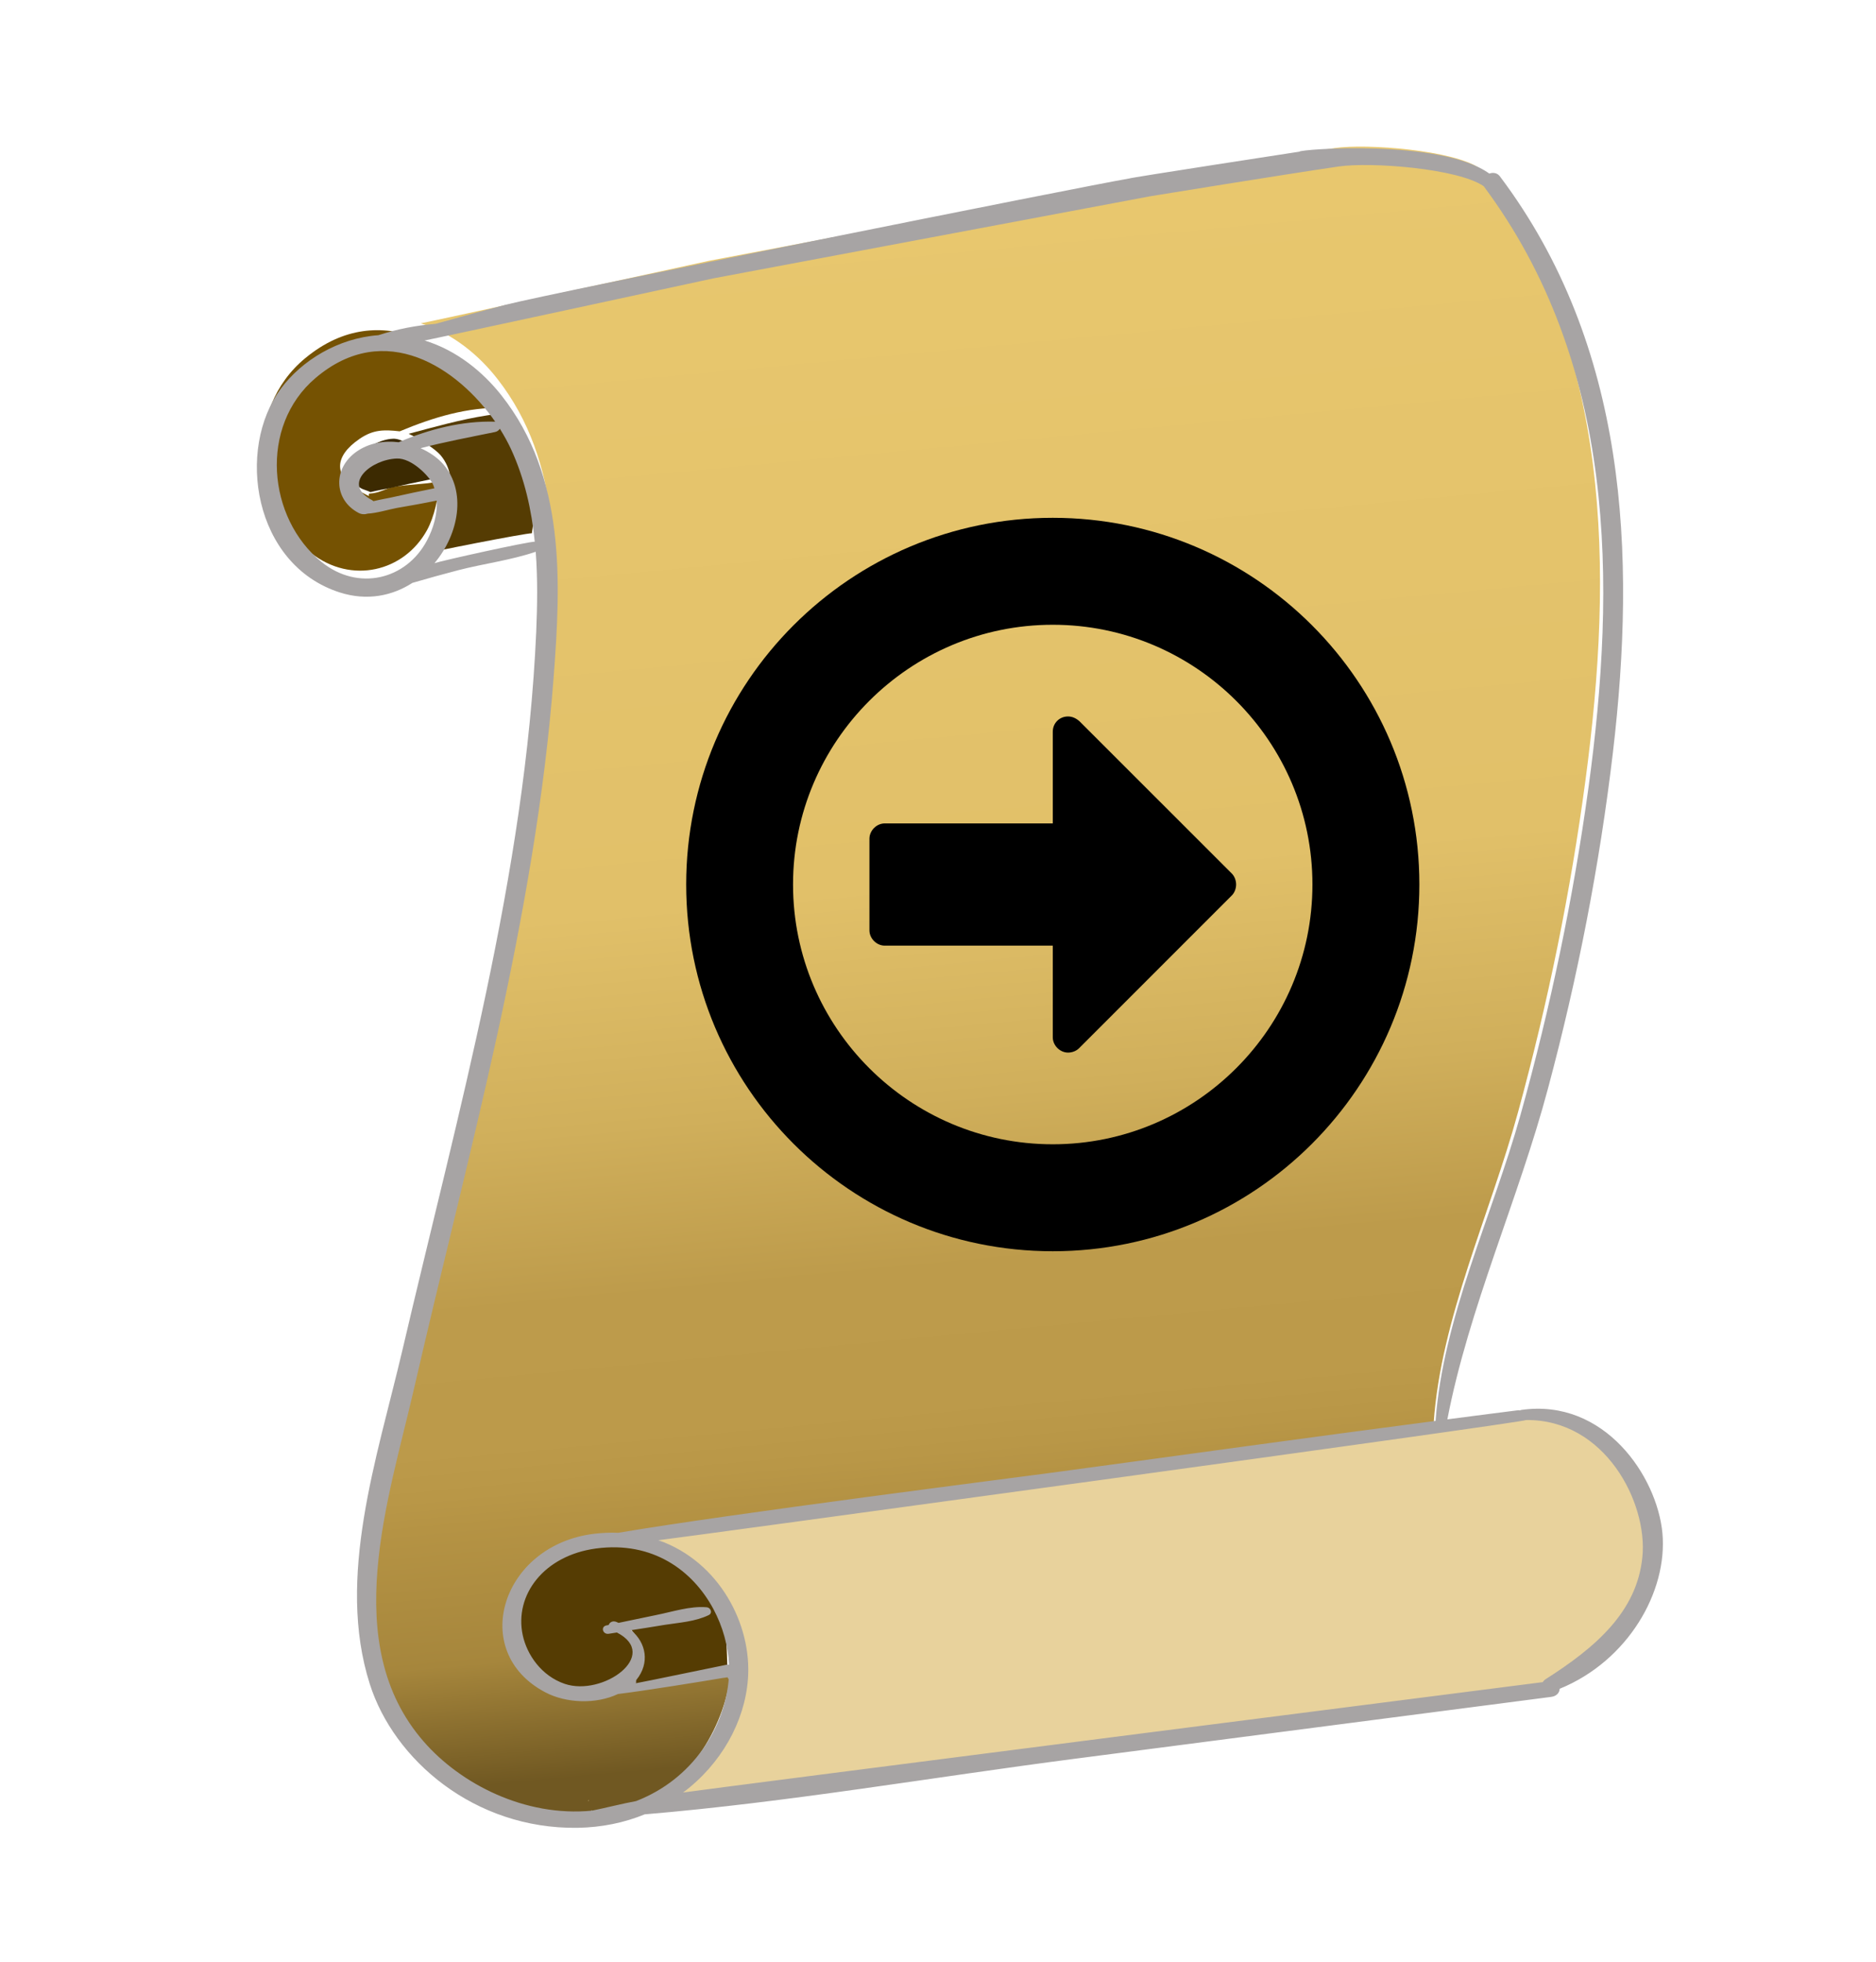 <?xml version="1.0" encoding="UTF-8" standalone="no"?><!DOCTYPE svg PUBLIC "-//W3C//DTD SVG 1.1//EN" "http://www.w3.org/Graphics/SVG/1.1/DTD/svg11.dtd"><svg width="22px" height="23px" version="1.1" xmlns="http://www.w3.org/2000/svg" xmlns:xlink="http://www.w3.org/1999/xlink" xml:space="preserve" style="fill-rule:evenodd;clip-rule:evenodd;stroke-linejoin:round;stroke-miterlimit:1.414;"><rect id="topic.-moved" x="0" y="0.5" width="22" height="22" style="fill:none;"/><path d="M6.916,21.308c-0.783,0.071 -1.536,-0.325 -1.966,-0.828c-0.998,-1.165 -0.415,-2.89 -0.118,-4.208c0.315,-1.409 0.669,-2.813 0.97,-4.223c0.3,-1.406 0.549,-2.821 0.652,-4.24c0.083,-1.133 0.141,-2.39 -0.619,-3.364c-0.214,-0.276 -0.522,-0.535 -0.9,-0.654c0.037,-0.004 3.388,-0.735 3.388,-0.735l5.12,-0.969c0,0 1.526,-0.251 2.21,-0.351c0.376,-0.055 1.396,0.025 1.7,0.238c1.558,2.119 1.566,4.729 1.24,7.173c-0.174,1.305 -0.439,2.606 -0.791,3.893c-0.329,1.201 -0.904,2.413 -0.989,3.639c-1.507,0.198 -3.012,0.41 -4.519,0.613c-0.352,0.048 -3.769,0.483 -5.064,0.705c-0.089,-0.004 -0.183,0 -0.28,0.011c-1.089,0.128 -1.401,1.323 -0.492,1.808c0.242,0.129 0.56,0.129 0.819,0.004c0.309,-0.037 0.584,-0.129 0.892,-0.181c0.013,0.001 0.198,-0.007 0.305,-0.028c0.006,-0.001 0.095,-0.025 0.095,-0.02c-0.045,0.59 -0.462,1.344 -1.127,1.603c-0.153,0.027 -0.366,0.082 -0.517,0.113c-0.005,0.001 -0.007,0.001 -0.009,0.001Z" style="fill:url(#_Linear1);"/><path d="M6.896,21.114l0.009,-0.001c0.009,-0.013 -0.015,-0.001 -0.009,0.001Z" style="fill:#e8d29c;"/><path d="M18.025,16.592c0.951,-0.009 1.468,1.013 1.403,1.677c-0.064,0.664 -0.555,1.099 -1.169,1.494c-0.014,0.01 -0.023,0.02 -0.03,0.032c-0.107,0.014 -10.179,1.304 -10.356,1.333c0.457,-0.347 0.741,-0.863 0.779,-1.383c0.049,-0.666 -0.353,-1.492 -1.087,-1.755c0.185,-0.02 10.449,-1.369 10.46,-1.398Z" style="fill:#e8d29c;"/><path d="M8.419,18.821c0.112,0.211 0.102,0.536 0.112,0.756c-0.01,0 -0.021,-0.001 -0.034,0.001c-0.078,0.015 -0.976,0.186 -1.076,0.203c0.008,-0.008 -0.013,-0.106 -0.005,-0.116c0.159,-0.198 0.111,-0.46 -0.067,-0.61c0.132,-0.02 0.285,-0.066 0.417,-0.088c0.175,-0.028 0.331,0.034 0.489,-0.042c0.027,-0.014 0.061,-0.032 0.05,-0.054c-0.009,-0.016 -0.016,0.026 -0.038,0.024c-0.195,-0.016 -0.398,0.053 -0.589,0.091c-0.148,0.031 -0.295,0.062 -0.442,0.093c-0.011,-0.004 -0.021,-0.008 -0.031,-0.013c-0.043,-0.014 -0.077,0.009 -0.086,0.038c-0.008,0.002 -0.018,0.004 -0.027,0.005c-0.07,0.016 0.114,-0.028 0.185,-0.038c0.031,-0.005 -0.009,0.043 0.023,0.038c0.514,0.269 -0.249,0.847 -0.696,0.692c-0.274,-0.094 -0.443,-0.346 -0.492,-0.578c-0.102,-0.478 0.244,-1.046 0.855,-1.128c0.666,-0.09 1.21,0.272 1.452,0.726Z" style="fill:#553c03;"/><path d="M5.905,4.782c-0.42,-0.012 -0.828,0.112 -1.217,0.275c-0.187,-0.021 -0.311,-0.021 -0.471,0.088c-0.306,0.209 -0.306,0.443 0.005,0.616c0.167,0.093 0.075,0.038 0.113,0.026c0.115,-0.005 0.193,-0.063 0.283,-0.079c0.173,-0.03 0.354,-0.028 0.525,-0.062c0.009,0.168 -0.054,0.422 -0.135,0.569c-0.27,0.49 -0.888,0.637 -1.356,0.272c-0.694,-0.542 -0.802,-1.686 -0.072,-2.288c0.9,-0.744 1.85,-0.079 2.325,0.583Z" style="fill:#755202;"/><path d="M6.068,5.128c0.161,0.351 0.227,0.779 0.169,1.124c-0.086,0.001 -1.229,0.224 -1.312,0.254c0.289,-0.35 0.51,-0.853 0.24,-1.171c-0.068,-0.078 -0.266,-0.202 -0.373,-0.249c0.283,-0.075 0.609,-0.168 0.915,-0.215c0.24,-0.037 0.148,-0.021 0.159,-0.038c0.05,0.081 0.167,0.217 0.202,0.295Z" style="fill:#553c03;"/><path d="M5.146,5.537c0.007,0.016 -0.092,0.065 -0.087,0.081c-0.172,0.034 -0.345,0.072 -0.517,0.111c-0.016,0.003 -0.11,0.019 -0.198,0.041c-0.006,-0.006 -0.093,-0.035 -0.103,-0.041c-0.352,-0.192 0.074,-0.575 0.369,-0.585c0.175,-0.007 0.491,0.298 0.536,0.393Z" style="fill:#3c2a01;"/><path id="path4771" d="M5.077,5.677c0.007,0.016 0.012,0.032 0.017,0.048c-0.172,0.034 -0.345,0.072 -0.517,0.11c-0.016,0.004 -0.11,0.02 -0.198,0.041c-0.006,-0.006 -0.014,-0.011 -0.023,-0.016c-0.352,-0.19 0.002,-0.474 0.297,-0.484c0.176,-0.007 0.379,0.207 0.424,0.301m0.73,-0.733c-0.383,-0.012 -0.777,0.088 -1.132,0.241c-0.17,-0.021 -0.349,0.008 -0.495,0.111c-0.278,0.196 -0.267,0.561 0.022,0.716c0.036,0.02 0.076,0.021 0.11,0.01c0.105,-0.005 0.257,-0.051 0.339,-0.066c0.157,-0.027 0.315,-0.055 0.471,-0.087c0.009,0.158 -0.041,0.33 -0.115,0.468c-0.244,0.461 -0.807,0.598 -1.236,0.252c-0.634,-0.513 -0.736,-1.591 -0.072,-2.156c0.819,-0.698 1.673,-0.115 2.108,0.511m0.185,0.32c0.16,0.347 0.242,0.714 0.279,1.087c-0.086,0 -1.093,0.223 -1.176,0.252c0.29,-0.346 0.375,-0.843 0.105,-1.158c-0.067,-0.077 -0.161,-0.143 -0.268,-0.19c0.283,-0.074 0.571,-0.128 0.874,-0.19c0.025,-0.005 0.044,-0.021 0.056,-0.038c0.05,0.08 0.094,0.16 0.13,0.237m2.373,13.599c0.112,0.208 0.174,0.437 0.184,0.655c-0.01,-0.001 -0.021,-0.001 -0.034,0.001c-0.078,0.015 -0.959,0.199 -1.059,0.216c0.008,-0.008 -0.001,-0.03 0.007,-0.04c0.159,-0.196 0.116,-0.434 -0.062,-0.582c0.132,-0.02 0.264,-0.041 0.396,-0.063c0.176,-0.027 0.357,-0.038 0.514,-0.114c0.027,-0.013 0.032,-0.039 0.021,-0.061c-0.008,-0.016 -0.024,-0.03 -0.046,-0.031c-0.195,-0.016 -0.399,0.053 -0.59,0.091c-0.147,0.03 -0.294,0.061 -0.442,0.092c-0.01,-0.004 -0.02,-0.008 -0.031,-0.013c-0.042,-0.014 -0.076,0.009 -0.085,0.038c-0.009,0.001 -0.019,0.003 -0.027,0.005c-0.07,0.015 -0.043,0.109 0.028,0.098c0.031,-0.005 0.063,-0.01 0.095,-0.015c0.514,0.265 -0.165,0.754 -0.612,0.602c-0.274,-0.094 -0.443,-0.342 -0.492,-0.571c-0.101,-0.472 0.249,-0.934 0.86,-1.016c0.665,-0.089 1.134,0.259 1.375,0.708m9.532,-2.214c0.926,-0.01 1.428,0.97 1.363,1.607c-0.063,0.637 -0.541,1.055 -1.14,1.435c-0.013,0.01 -0.022,0.02 -0.028,0.031c-0.105,0.013 -9.908,1.266 -10.081,1.294c0.446,-0.334 0.722,-0.829 0.76,-1.329c0.049,-0.639 -0.335,-1.378 -1.049,-1.629c0.18,-0.019 10.165,-1.381 10.175,-1.409m-0.498,-14.466c1.554,2.083 1.558,4.653 1.228,7.059c-0.177,1.285 -0.443,2.566 -0.797,3.833c-0.331,1.183 -0.908,2.376 -0.995,3.584c-1.507,0.196 -3.013,0.407 -4.519,0.61c-0.352,0.048 -3.769,0.481 -5.065,0.702c-0.089,-0.004 -0.182,0 -0.279,0.011c-1.089,0.128 -1.485,1.384 -0.576,1.86c0.241,0.127 0.592,0.142 0.851,0.019c0.309,-0.037 0.975,-0.145 1.283,-0.197c0.013,0.001 -0.107,0.02 0,0c0.006,-0.002 0.176,0.353 0.183,0.35c-0.001,0.006 -0.165,-0.345 -0.166,-0.34c-0.045,0.581 -0.424,1.187 -1.089,1.443c-0.152,0.027 -0.366,0.082 -0.517,0.112c-0.026,0.006 0.01,-0.015 0,0c-0.787,0.076 -1.542,-0.315 -1.973,-0.811c-0.997,-1.144 -0.41,-2.843 -0.112,-4.141c0.318,-1.387 0.674,-2.77 0.978,-4.158c0.301,-1.385 0.552,-2.778 0.658,-4.175c0.085,-1.115 0.145,-2.352 -0.613,-3.31c-0.214,-0.271 -0.521,-0.526 -0.9,-0.642c0.038,-0.004 3.39,-0.729 3.39,-0.729l5.12,-0.962c0,0 1.526,-0.249 2.21,-0.349c0.377,-0.055 1.396,0.022 1.7,0.231m1.516,6.635c0.272,-2.318 0.173,-4.759 -1.327,-6.752c-0.032,-0.041 -0.081,-0.046 -0.123,-0.031c-0.571,-0.411 -2.235,-0.285 -2.226,-0.257c0,0 -1.988,0.305 -1.999,0.315c-0.511,0.086 -6.782,1.343 -7.3,1.478c-0.005,0 -0.009,0.002 -0.014,0.003c-0.274,0.072 -0.547,0.147 -0.819,0.223c-0.231,0.019 -0.454,0.062 -0.67,0.133c-0.473,0.034 -0.899,0.297 -1.143,0.626c-0.528,0.709 -0.324,2.065 0.69,2.39c0.322,0.103 0.618,0.039 0.852,-0.112c0.177,-0.052 0.356,-0.101 0.535,-0.148c0.301,-0.078 0.622,-0.118 0.911,-0.217c0.024,0.312 0.019,0.628 0.006,0.939c-0.125,2.833 -0.919,5.638 -1.572,8.433c-0.294,1.251 -0.776,2.657 -0.38,3.902c0.281,0.887 1.224,1.704 2.437,1.687c0.287,-0.005 0.551,-0.061 0.787,-0.158c1.68,-0.141 3.372,-0.435 5.039,-0.651c1.863,-0.242 3.727,-0.484 5.591,-0.726c0.067,-0.008 0.099,-0.053 0.1,-0.095c0.802,-0.327 1.268,-1.14 1.205,-1.826c-0.063,-0.665 -0.679,-1.58 -1.652,-1.444c-0.008,0.001 -0.013,0.004 -0.019,0.006c-0.011,-0.002 -0.023,-0.002 -0.036,0c-0.272,0.034 -0.544,0.07 -0.815,0.105c0.251,-1.306 0.835,-2.584 1.18,-3.879c0.349,-1.304 0.606,-2.622 0.762,-3.944" style="fill:#a7a4a4;fill-rule:nonzero;"/><path id="arrow.-circle.-o.-right" d="M14.496,10.37c0,0.045 -0.017,0.096 -0.051,0.129l-1.791,1.791c-0.034,0.034 -0.084,0.051 -0.129,0.051c-0.095,0 -0.179,-0.084 -0.179,-0.179l0,-1.075l-1.971,0c-0.095,0 -0.179,-0.084 -0.179,-0.179l0,-1.075c0,-0.095 0.084,-0.179 0.179,-0.179l1.971,0l0,-1.075c0,-0.101 0.078,-0.179 0.179,-0.179c0.051,0 0.095,0.022 0.134,0.056l1.786,1.785c0.034,0.034 0.051,0.084 0.051,0.129l0,0Zm0.895,0c0,-1.679 -1.366,-3.045 -3.045,-3.045c-1.679,0 -3.046,1.366 -3.046,3.045c0,1.68 1.367,3.046 3.046,3.046c1.679,0 3.045,-1.366 3.045,-3.046Zm1.254,0c0,2.374 -1.926,4.3 -4.299,4.3c-2.374,0 -4.299,-1.926 -4.299,-4.3c0,-2.373 1.925,-4.299 4.299,-4.299c2.373,0 4.299,1.926 4.299,4.299Z" style="fill-rule:nonzero;"/><defs><linearGradient id="_Linear1" x1="0" y1="0" x2="1" y2="0" gradientUnits="userSpaceOnUse" gradientTransform="matrix(-1.443,-17.734,21.677,-1.917,13.563,20.13)"><stop offset="0%" style="stop-color:#705822;stop-opacity:1"/><stop offset="8%" style="stop-color:#a6863c;stop-opacity:1"/><stop offset="17%" style="stop-color:#b59344;stop-opacity:1"/><stop offset="19%" style="stop-color:#b99747;stop-opacity:1"/><stop offset="22%" style="stop-color:#bc9a4a;stop-opacity:1"/><stop offset="31%" style="stop-color:#bd9b4b;stop-opacity:1"/><stop offset="42%" style="stop-color:#d0af5b;stop-opacity:1"/><stop offset="56%" style="stop-color:#e1c069;stop-opacity:1"/><stop offset="100%" style="stop-color:#e8c76e;stop-opacity:1"/></linearGradient></defs></svg>